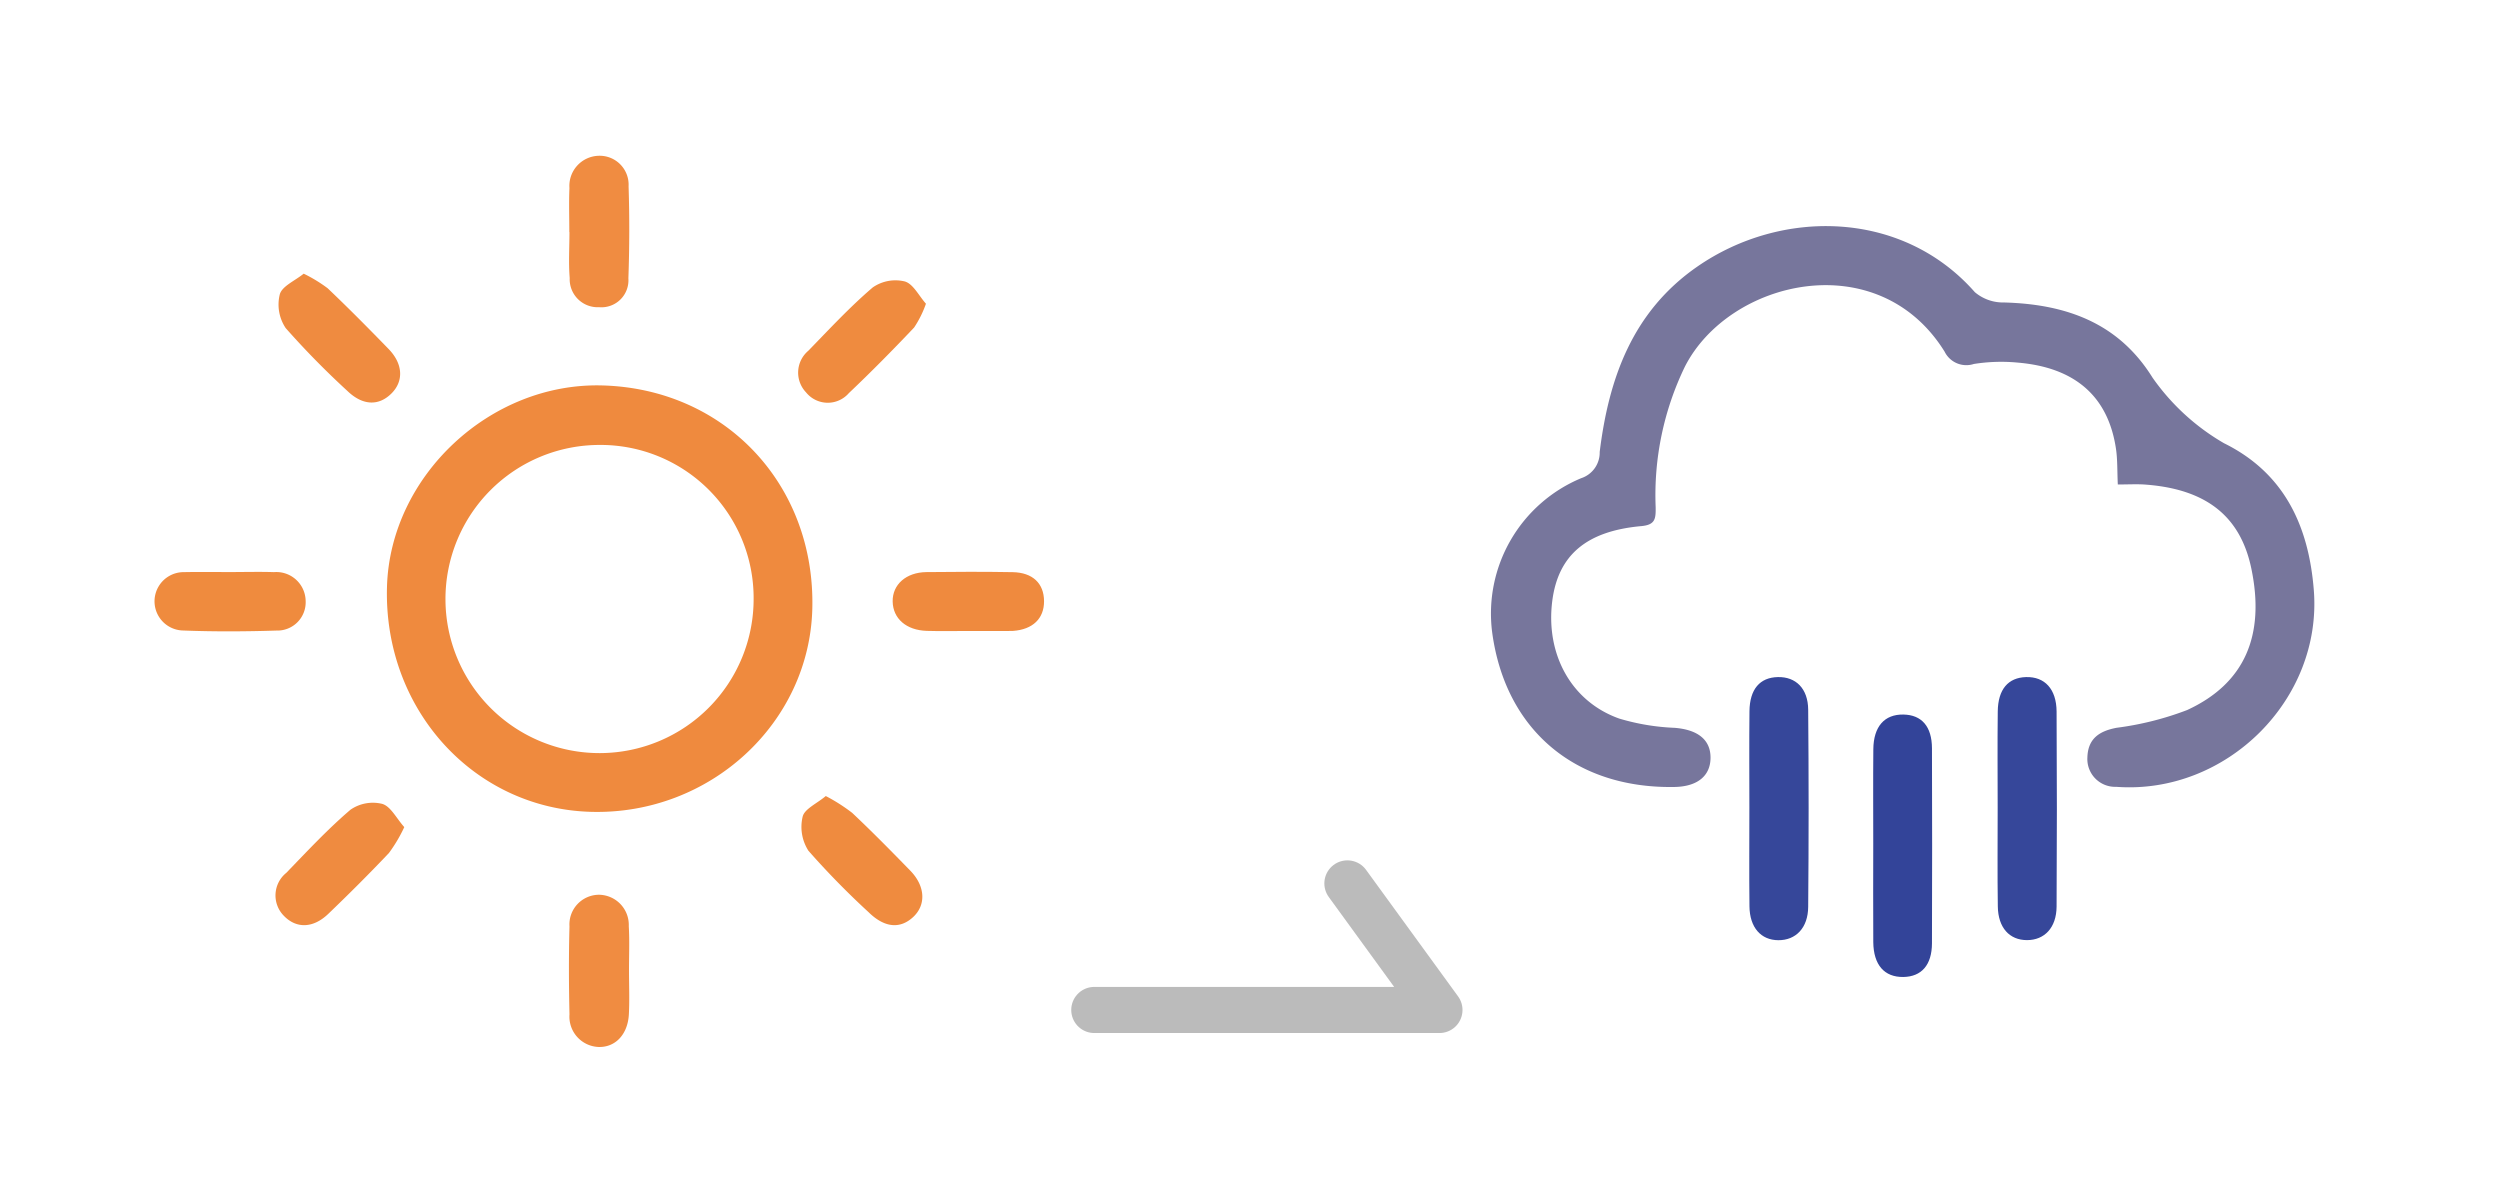 <svg xmlns="http://www.w3.org/2000/svg" width="216.789" height="104" viewBox="0 0 216.789 104">
  <g id="icon_day01_05" transform="translate(-411.843 -598.077)">
    <path id="パス_2" data-name="パス 2" d="M506.736,685.657h29.929l-7.981-10.974" fill="none" stroke="#bbb" stroke-linecap="round" stroke-linejoin="round" stroke-width="4"/>
    <g id="グループ_17" data-name="グループ 17">
      <path id="パス_105" data-name="パス 105" d="M515.843,702.077h-104v-104h104ZM464.054,631.5c-9.712-.256-18.376,7.857-18.649,17.462-.3,10.608,7.51,19.228,17.683,19.514,10.294.29,18.956-7.669,19.2-17.636C482.542,640.09,474.708,631.78,464.054,631.5Zm2.333,50.71c0-1.273.056-2.548-.014-3.816a2.618,2.618,0,0,0-2.58-2.727,2.575,2.575,0,0,0-2.562,2.743c-.073,2.542-.062,5.089,0,7.632a2.634,2.634,0,0,0,2.494,2.824c1.466.057,2.564-1.07,2.656-2.841C466.442,684.755,466.389,683.481,466.387,682.209ZM461.212,618.2h.01c0,1.331-.086,2.67.022,3.992a2.428,2.428,0,0,0,2.548,2.523,2.344,2.344,0,0,0,2.541-2.5c.1-2.659.1-5.326.017-7.986a2.51,2.51,0,0,0-2.628-2.643,2.613,2.613,0,0,0-2.5,2.8C461.167,615.652,461.212,616.926,461.212,618.2Zm-23.034,3.612c-.768.623-1.876,1.083-2.073,1.795a3.664,3.664,0,0,0,.512,2.923,72.829,72.829,0,0,0,5.339,5.44c1.331,1.289,2.734,1.335,3.843.219,1.064-1.069.992-2.56-.264-3.852-1.729-1.781-3.478-3.544-5.275-5.257A12.575,12.575,0,0,0,438.178,621.809ZM446.9,669.8c-.682-.765-1.178-1.8-1.912-2.014a3.406,3.406,0,0,0-2.755.508c-1.974,1.686-3.755,3.6-5.565,5.474a2.513,2.513,0,0,0-.214,3.719c1.078,1.123,2.536,1.1,3.857-.165,1.791-1.718,3.553-3.471,5.258-5.275A12.958,12.958,0,0,0,446.9,669.8Zm45.236-45.389c-.617-.691-1.112-1.731-1.843-1.936a3.449,3.449,0,0,0-2.771.521c-1.982,1.693-3.765,3.621-5.589,5.493a2.48,2.48,0,0,0-.2,3.6,2.42,2.42,0,0,0,3.717.072c1.941-1.839,3.819-3.746,5.659-5.687A9.053,9.053,0,0,0,492.137,624.413Zm-8.685,42.693c-.781.657-1.846,1.116-2.005,1.79a3.831,3.831,0,0,0,.5,2.953,70.749,70.749,0,0,0,5.228,5.339c1.377,1.347,2.725,1.463,3.858.408s1.057-2.676-.247-4.015c-1.654-1.7-3.318-3.392-5.044-5.016A15.317,15.317,0,0,0,483.452,667.106ZM431.79,647.684c-1.331,0-2.662-.021-3.992.006a2.531,2.531,0,0,0-.145,5.059c2.718.1,5.444.095,8.163.007a2.454,2.454,0,0,0,2.532-2.556,2.546,2.546,0,0,0-2.748-2.511C434.331,647.648,433.06,647.681,431.79,647.684Zm64.067,5.108q1.732,0,3.464,0c.121,0,.243,0,.364-.005,1.71-.119,2.7-1.071,2.693-2.583-.01-1.537-.98-2.481-2.725-2.512-2.49-.043-4.982-.035-7.473-.005-1.769.021-2.951,1.083-2.929,2.543.022,1.482,1.173,2.5,2.961,2.554C493.426,652.822,494.642,652.792,495.857,652.792Z" fill="#fefefe" opacity="0"/>
      <path id="パス_106" data-name="パス 106" d="M464.054,631.5c10.654.281,18.488,8.591,18.23,19.34-.24,9.967-8.9,17.926-19.2,17.636-10.173-.286-17.984-8.906-17.683-19.514C445.678,639.356,454.342,631.243,464.054,631.5Zm-.207,5.161a13.361,13.361,0,1,0,13.347,13.291A13.275,13.275,0,0,0,463.847,636.66Z" fill="#ef8a3e"/>
      <path id="パス_107" data-name="パス 107" d="M466.388,682.209c0,1.272.054,2.546-.012,3.815-.092,1.771-1.19,2.9-2.656,2.841a2.634,2.634,0,0,1-2.494-2.824c-.057-2.543-.068-5.09,0-7.632a2.575,2.575,0,0,1,2.562-2.743,2.618,2.618,0,0,1,2.58,2.727C466.443,679.661,466.387,680.936,466.388,682.209Z" fill="#f08c41"/>
      <path id="パス_108" data-name="パス 108" d="M461.212,618.2c0-1.271-.045-2.545.011-3.813a2.613,2.613,0,0,1,2.5-2.8,2.51,2.51,0,0,1,2.628,2.643c.086,2.66.078,5.327-.017,7.986a2.344,2.344,0,0,1-2.541,2.5,2.428,2.428,0,0,1-2.548-2.523c-.108-1.322-.022-2.661-.022-3.992Z" fill="#f08c41"/>
      <path id="パス_109" data-name="パス 109" d="M438.178,621.809a12.575,12.575,0,0,1,2.082,1.268c1.8,1.713,3.546,3.476,5.275,5.257,1.256,1.292,1.328,2.783.264,3.852-1.109,1.116-2.512,1.07-3.843-.219a72.829,72.829,0,0,1-5.339-5.44,3.664,3.664,0,0,1-.512-2.923C436.3,622.892,437.41,622.432,438.178,621.809Z" fill="#ef8b40"/>
      <path id="パス_110" data-name="パス 110" d="M446.9,669.8a12.958,12.958,0,0,1-1.331,2.247c-1.705,1.8-3.467,3.557-5.258,5.275-1.321,1.268-2.779,1.288-3.857.165a2.513,2.513,0,0,1,.214-3.719c1.81-1.871,3.591-3.788,5.565-5.474a3.406,3.406,0,0,1,2.755-.508C445.723,668,446.219,669.037,446.9,669.8Z" fill="#ef8b40"/>
      <path id="パス_111" data-name="パス 111" d="M492.137,624.413a9.053,9.053,0,0,1-1.027,2.067c-1.84,1.941-3.718,3.848-5.659,5.687a2.42,2.42,0,0,1-3.717-.072,2.48,2.48,0,0,1,.2-3.6c1.824-1.872,3.607-3.8,5.589-5.493a3.449,3.449,0,0,1,2.771-.521C491.025,622.682,491.52,623.722,492.137,624.413Z" fill="#ef8b3f"/>
      <path id="パス_112" data-name="パス 112" d="M483.452,667.106a15.317,15.317,0,0,1,2.288,1.459c1.726,1.624,3.39,3.317,5.044,5.016,1.3,1.339,1.378,2.962.247,4.015s-2.481.939-3.858-.408a70.749,70.749,0,0,1-5.228-5.339,3.831,3.831,0,0,1-.5-2.953C481.606,668.222,482.671,667.763,483.452,667.106Z" fill="#ef8b3f"/>
      <path id="パス_113" data-name="パス 113" d="M431.79,647.683c1.27,0,2.541-.035,3.81.006a2.546,2.546,0,0,1,2.748,2.511,2.454,2.454,0,0,1-2.532,2.556c-2.719.088-5.445.1-8.163-.007a2.531,2.531,0,0,1,.145-5.059C429.128,647.663,430.459,647.684,431.79,647.683Z" fill="#ef8b3e"/>
      <path id="パス_114" data-name="パス 114" d="M495.857,652.792c-1.215,0-2.431.03-3.645-.008-1.788-.055-2.939-1.072-2.961-2.554-.022-1.46,1.16-2.522,2.929-2.543,2.491-.03,4.983-.038,7.473.005,1.745.031,2.715.975,2.725,2.512.01,1.512-.983,2.464-2.693,2.583-.121.008-.243.005-.364.005Q497.588,652.794,495.857,652.792Z" fill="#ef8a3e"/>
      <path id="パス_115" data-name="パス 115" d="M463.847,636.66A13.361,13.361,0,1,1,450.5,649.947,13.278,13.278,0,0,1,463.847,636.66Z" fill="#fefdfd" opacity="0"/>
    </g>
    <g id="グループ_18" data-name="グループ 18">
      <path id="パス_116" data-name="パス 116" d="M628.632,702.077h-104v-104h104ZM595.49,640.089c.886,0,1.556-.037,2.22.006,5.383.354,8.4,2.71,9.354,7.286,1.211,5.8-.563,9.979-5.567,12.276a26.585,26.585,0,0,1-6.115,1.538c-1.517.289-2.486.95-2.534,2.568a2.413,2.413,0,0,0,2.5,2.552c9.534.707,17.891-7.557,17.134-17.065-.439-5.508-2.519-10.125-7.784-12.729a19.48,19.48,0,0,1-6.2-5.687c-2.969-4.78-7.537-6.377-12.883-6.52a3.789,3.789,0,0,1-2.524-.891c-6.273-7.132-16.742-7.293-24.065-2.222-5.605,3.881-7.678,9.658-8.468,16.074a2.337,2.337,0,0,1-1.612,2.279,12.717,12.717,0,0,0-7.713,13.362c1.135,8.442,7.174,13.564,15.814,13.412,1.979-.034,3.111-.953,3.122-2.534s-1.124-2.43-3.094-2.594a19.426,19.426,0,0,1-4.812-.8c-4.169-1.472-6.418-5.589-5.815-10.225.512-3.94,2.949-6.04,7.718-6.468,1.226-.11,1.258-.646,1.244-1.65a25.554,25.554,0,0,1,2.537-12.182c3.838-7.537,16.742-10.594,22.518-1.3A2.1,2.1,0,0,0,583,629.639a15.067,15.067,0,0,1,3.814-.119c4.982.421,7.842,2.947,8.513,7.468C595.471,637.932,595.434,638.9,595.49,640.089Zm-10.417,28.046c0,2.85-.03,5.7.01,8.549.026,1.845,1.006,2.916,2.532,2.916s2.552-1.082,2.564-2.908q.057-8.457,0-16.915c-.012-1.956-1.036-3.034-2.651-2.986-1.552.046-2.426,1.058-2.45,2.978C585.046,662.557,585.071,665.346,585.073,668.135Zm-21.532-.02c0,2.85-.025,5.7.009,8.548.022,1.84.993,2.928,2.506,2.94s2.573-1.063,2.587-2.892q.069-8.548,0-17.1c-.016-1.836-1.076-2.861-2.632-2.825s-2.439,1.051-2.46,2.959C563.518,662.537,563.541,665.326,563.541,668.115Zm10.742,3.115c0,2.849-.018,5.7.007,8.545.017,1.98.96,3.043,2.6,3.022,1.579-.022,2.482-1.032,2.489-2.922q.031-8.454,0-16.908c-.007-1.9-.9-2.9-2.48-2.928-1.638-.026-2.587,1.037-2.605,3.01C574.264,665.776,574.283,668.5,574.283,671.23Z" fill="#fefefe" opacity="0"/>
      <path id="パス_117" data-name="パス 117" d="M595.49,640.089c-.056-1.186-.019-2.157-.16-3.1-.671-4.521-3.531-7.047-8.513-7.468a15.067,15.067,0,0,0-3.814.119,2.1,2.1,0,0,1-2.534-1.073c-5.776-9.29-18.68-6.233-22.518,1.3a25.554,25.554,0,0,0-2.537,12.182c.014,1-.018,1.54-1.244,1.65-4.769.428-7.206,2.528-7.718,6.468-.6,4.636,1.646,8.753,5.815,10.225a19.426,19.426,0,0,0,4.812.8c1.97.164,3.1,1.017,3.094,2.594s-1.143,2.5-3.122,2.534c-8.64.152-14.679-4.97-15.814-13.412a12.717,12.717,0,0,1,7.713-13.362,2.337,2.337,0,0,0,1.612-2.279c.79-6.416,2.863-12.193,8.468-16.074,7.323-5.071,17.792-4.91,24.065,2.222a3.789,3.789,0,0,0,2.524.891c5.346.143,9.914,1.74,12.883,6.52a19.48,19.48,0,0,0,6.2,5.687c5.265,2.6,7.345,7.221,7.784,12.729.757,9.508-7.6,17.772-17.134,17.065a2.413,2.413,0,0,1-2.5-2.552c.048-1.618,1.017-2.279,2.534-2.568a26.585,26.585,0,0,0,6.115-1.538c5-2.3,6.778-6.476,5.567-12.276-.955-4.576-3.971-6.932-9.354-7.286C597.046,640.052,596.376,640.089,595.49,640.089Z" fill="#77769c"/>
      <path id="パス_118" data-name="パス 118" d="M585.072,668.135c0-2.789-.026-5.578.008-8.366.024-1.92.9-2.932,2.45-2.978,1.615-.048,2.639,1.03,2.651,2.986q.051,8.457,0,16.915c-.012,1.826-1.045,2.907-2.564,2.908s-2.506-1.071-2.532-2.916C585.043,673.835,585.073,670.985,585.072,668.135Z" fill="#36479a"/>
      <path id="パス_119" data-name="パス 119" d="M563.541,668.115c0-2.789-.023-5.578.008-8.366.021-1.908.9-2.924,2.46-2.959s2.616.989,2.632,2.825q.075,8.547,0,17.1c-.014,1.829-1.073,2.9-2.587,2.892s-2.484-1.1-2.506-2.94C563.516,673.814,563.541,670.965,563.541,668.115Z" fill="#36479a"/>
      <path id="パス_120" data-name="パス 120" d="M574.283,671.23c0-2.727-.019-5.454.007-8.181.018-1.973.967-3.036,2.605-3.01,1.583.025,2.473,1.028,2.48,2.928q.03,8.454,0,16.908c-.007,1.89-.91,2.9-2.489,2.922-1.636.021-2.579-1.042-2.6-3.022C574.265,676.927,574.283,674.079,574.283,671.23Z" fill="#349"/>
    </g>
  </g>
</svg>
